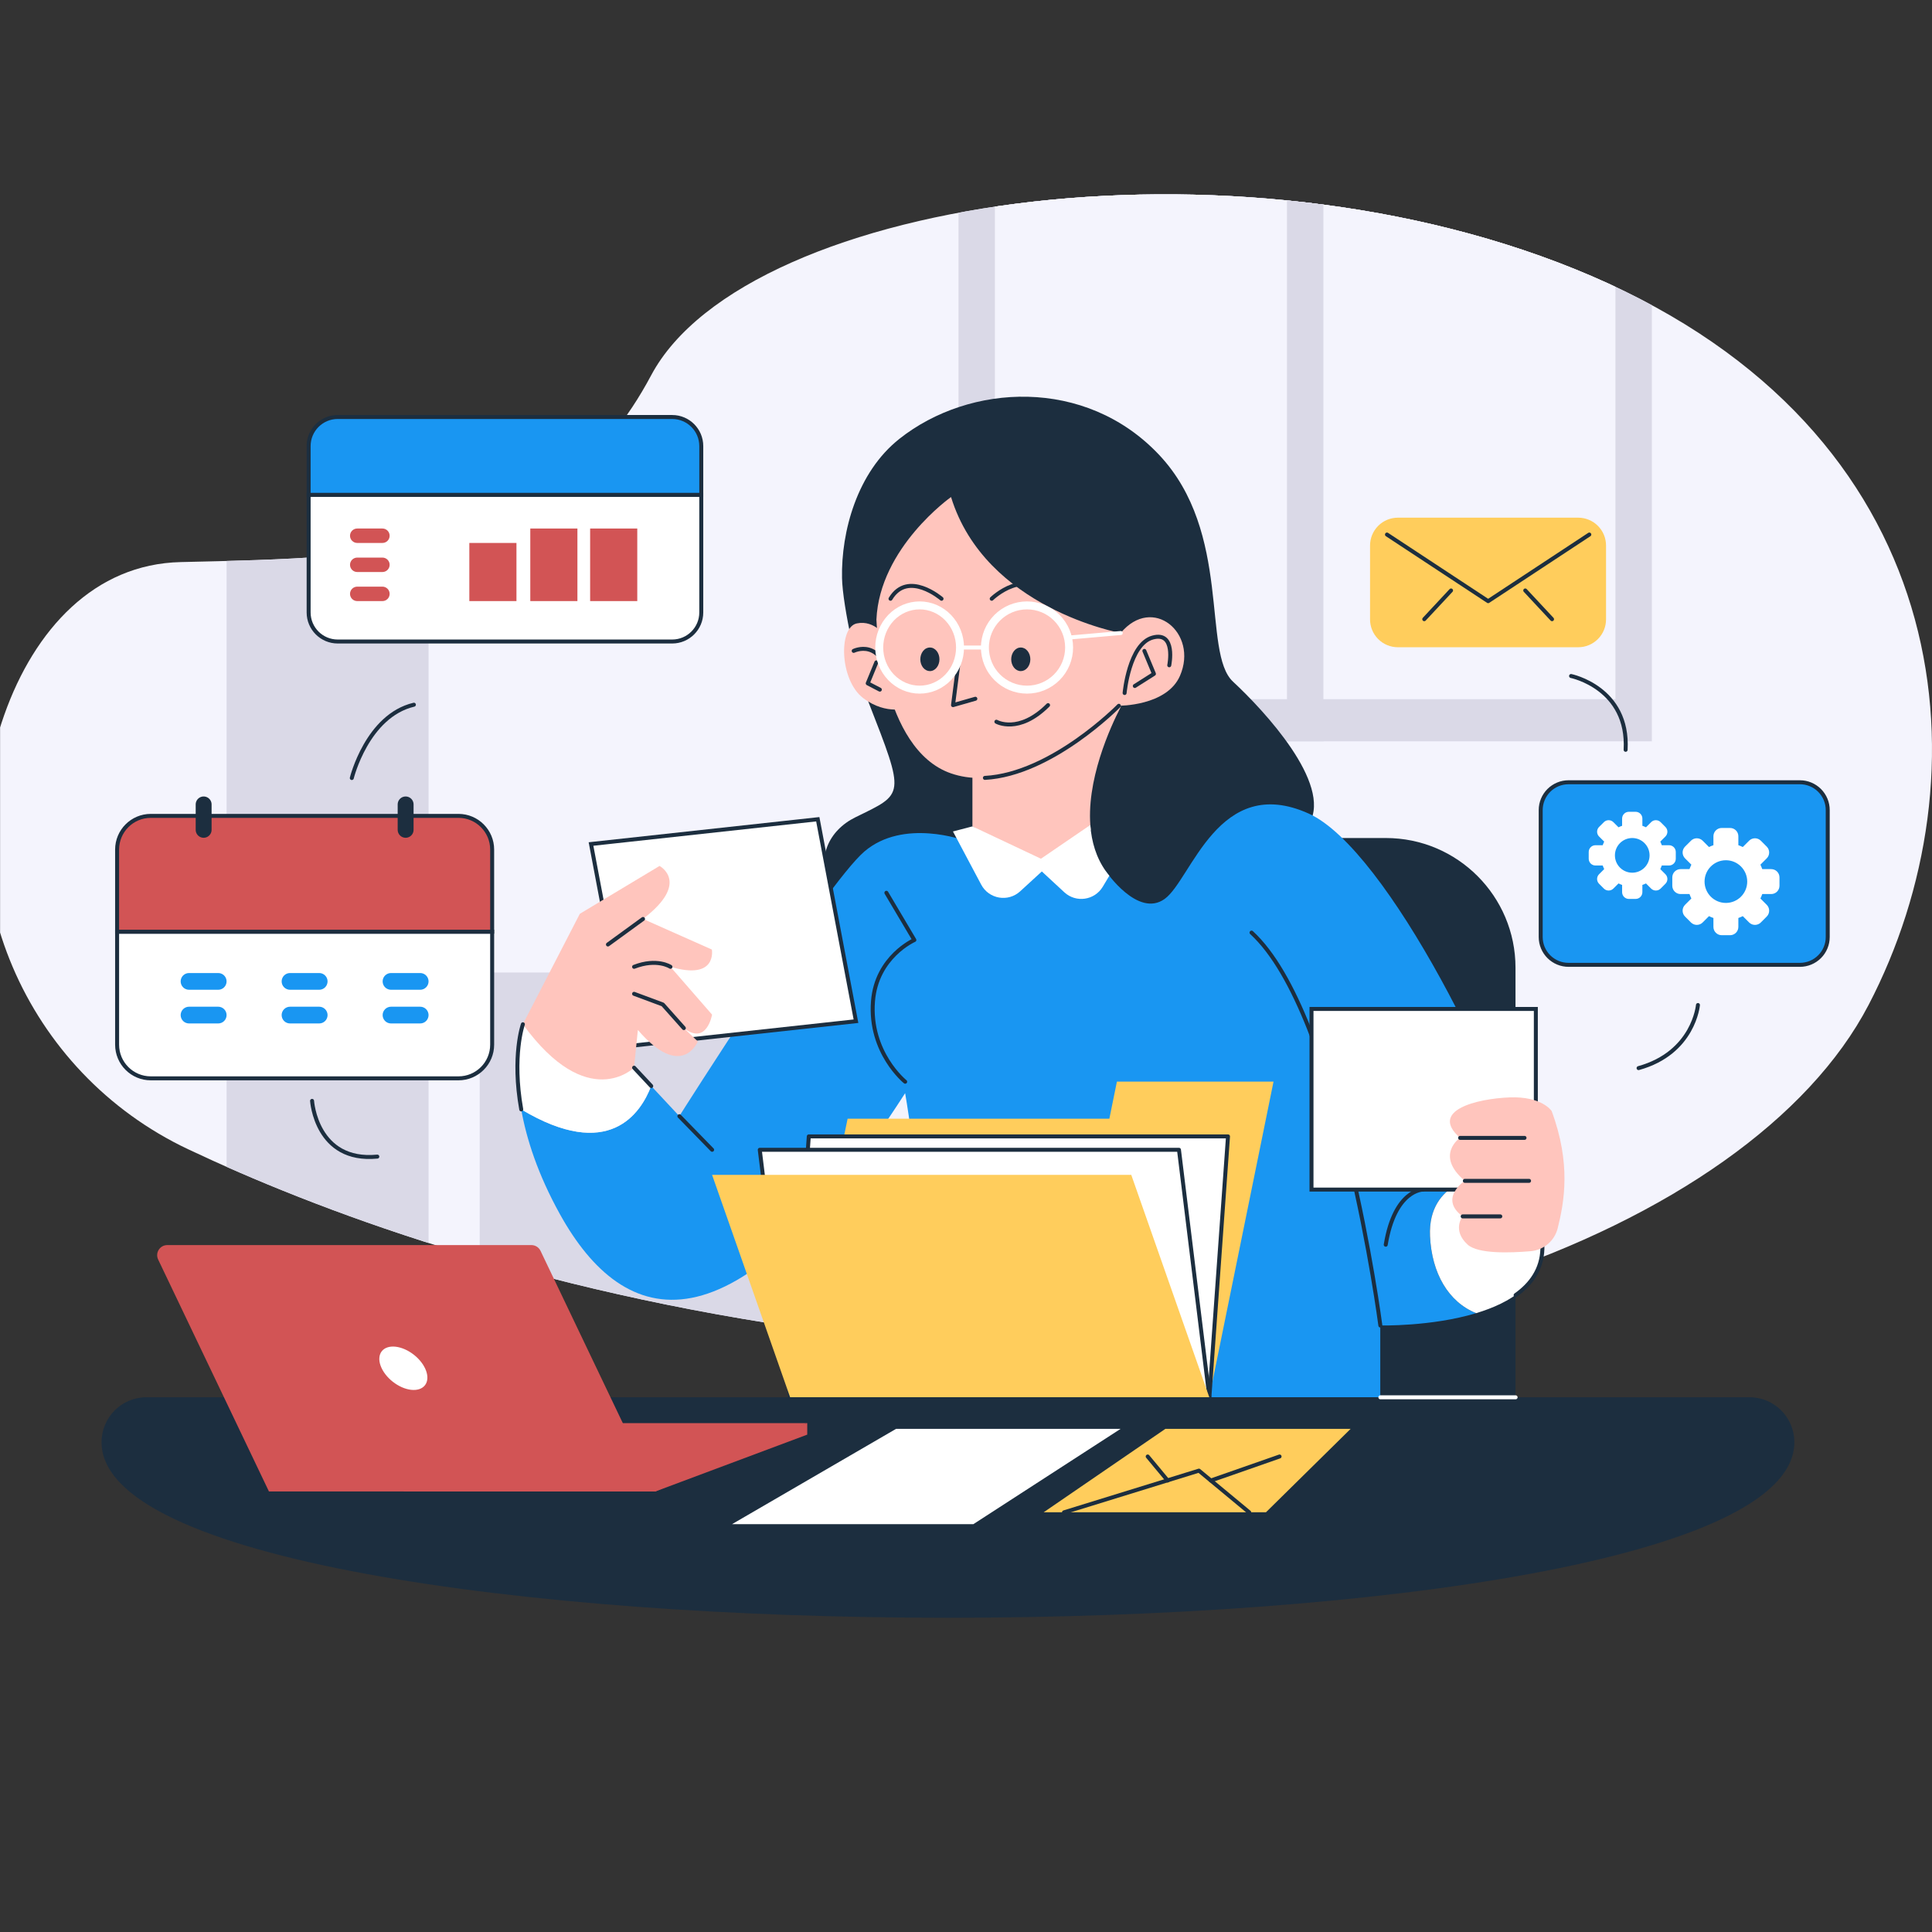 <svg xmlns="http://www.w3.org/2000/svg" xmlns:xlink="http://www.w3.org/1999/xlink" width="1000" zoomAndPan="magnify" viewBox="0 0 750 750" height="1000" preserveAspectRatio="xMidYMid meet" version="1.0"><rect x="0" y="0" width="750" height="750" fill="#333333" stroke="none"/><defs><clipPath id="id1"><path d="M 0 75 L 750 75 L 750 523 L 0 523 Z M 0 75 " clip-rule="nonzero"/></clipPath><clipPath id="id2"><path d="M 1.633 277.578 C -21.633 343.457 9.871 416.281 73.008 446.125 C 121.688 469.141 205.758 501.285 319.781 516.773 C 508.48 542.402 679.32 478.461 725.375 390.129 C 771.43 301.801 760.91 172.469 624.297 110.035 C 487.68 47.598 289.98 75.844 252.77 145.711 C 215.555 215.578 150.258 216.359 70.133 218.199 C 36.746 218.965 13.402 244.242 1.633 277.578 Z M 1.633 277.578 " clip-rule="nonzero"/></clipPath><clipPath id="id3"><path d="M 87 75 L 167 75 L 167 523 L 87 523 Z M 87 75 " clip-rule="nonzero"/></clipPath><clipPath id="id4"><path d="M 1.633 277.578 C -21.633 343.457 9.871 416.281 73.008 446.125 C 121.688 469.141 205.758 501.285 319.781 516.773 C 508.48 542.402 679.32 478.461 725.375 390.129 C 771.43 301.801 760.91 172.469 624.297 110.035 C 487.68 47.598 289.98 75.844 252.77 145.711 C 215.555 215.578 150.258 216.359 70.133 218.199 C 36.746 218.965 13.402 244.242 1.633 277.578 Z M 1.633 277.578 " clip-rule="nonzero"/></clipPath><clipPath id="id5"><path d="M 186 377 L 320 377 L 320 523 L 186 523 Z M 186 377 " clip-rule="nonzero"/></clipPath><clipPath id="id6"><path d="M 1.633 277.578 C -21.633 343.457 9.871 416.281 73.008 446.125 C 121.688 469.141 205.758 501.285 319.781 516.773 C 508.48 542.402 679.32 478.461 725.375 390.129 C 771.43 301.801 760.91 172.469 624.297 110.035 C 487.68 47.598 289.98 75.844 252.77 145.711 C 215.555 215.578 150.258 216.359 70.133 218.199 C 36.746 218.965 13.402 244.242 1.633 277.578 Z M 1.633 277.578 " clip-rule="nonzero"/></clipPath><clipPath id="id7"><path d="M 372 75 L 642 75 L 642 288 L 372 288 Z M 372 75 " clip-rule="nonzero"/></clipPath><clipPath id="id8"><path d="M 1.633 277.578 C -21.633 343.457 9.871 416.281 73.008 446.125 C 121.688 469.141 205.758 501.285 319.781 516.773 C 508.48 542.402 679.32 478.461 725.375 390.129 C 771.43 301.801 760.91 172.469 624.297 110.035 C 487.68 47.598 289.98 75.844 252.77 145.711 C 215.555 215.578 150.258 216.359 70.133 218.199 C 36.746 218.965 13.402 244.242 1.633 277.578 Z M 1.633 277.578 " clip-rule="nonzero"/></clipPath><clipPath id="id9"><path d="M 386 75 L 628 75 L 628 272 L 386 272 Z M 386 75 " clip-rule="nonzero"/></clipPath><clipPath id="id10"><path d="M 1.633 277.578 C -21.633 343.457 9.871 416.281 73.008 446.125 C 121.688 469.141 205.758 501.285 319.781 516.773 C 508.48 542.402 679.32 478.461 725.375 390.129 C 771.43 301.801 760.91 172.469 624.297 110.035 C 487.68 47.598 289.98 75.844 252.77 145.711 C 215.555 215.578 150.258 216.359 70.133 218.199 C 36.746 218.965 13.402 244.242 1.633 277.578 Z M 1.633 277.578 " clip-rule="nonzero"/></clipPath><clipPath id="id11"><path d="M 499 75 L 514 75 L 514 288 L 499 288 Z M 499 75 " clip-rule="nonzero"/></clipPath><clipPath id="id12"><path d="M 1.633 277.578 C -21.633 343.457 9.871 416.281 73.008 446.125 C 121.688 469.141 205.758 501.285 319.781 516.773 C 508.48 542.402 679.32 478.461 725.375 390.129 C 771.43 301.801 760.91 172.469 624.297 110.035 C 487.68 47.598 289.98 75.844 252.77 145.711 C 215.555 215.578 150.258 216.359 70.133 218.199 C 36.746 218.965 13.402 244.242 1.633 277.578 Z M 1.633 277.578 " clip-rule="nonzero"/></clipPath></defs><g clip-path="url(#id1)"><g clip-path="url(#id2)"><path fill="#f4f4fd" d="M 0.031 51.809 L 750 51.809 L 750 628.016 L 0.031 628.016 Z M 0.031 51.809 " fill-opacity="1" fill-rule="nonzero"/></g></g><g clip-path="url(#id3)"><g clip-path="url(#id4)"><path fill="#dad9e7" d="M 87.957 51.809 L 166.367 51.809 L 166.367 531.156 L 87.957 531.156 Z M 87.957 51.809 " fill-opacity="1" fill-rule="nonzero"/></g></g><g clip-path="url(#id5)"><g clip-path="url(#id6)"><path fill="#dad9e7" d="M 319.906 531.156 L 186.223 531.156 L 186.223 377.512 L 319.906 377.512 Z M 319.906 531.156 " fill-opacity="1" fill-rule="nonzero"/></g></g><g clip-path="url(#id7)"><g clip-path="url(#id8)"><path fill="#dad9e7" d="M 372.09 51.809 L 641.25 51.809 L 641.25 287.789 L 372.09 287.789 Z M 372.09 51.809 " fill-opacity="1" fill-rule="nonzero"/></g></g><g clip-path="url(#id9)"><g clip-path="url(#id10)"><path fill="#dad9e7" d="M 386.227 51.809 L 627.113 51.809 L 627.113 271.43 L 386.227 271.43 Z M 386.227 51.809 " fill-opacity="1" fill-rule="nonzero"/><path fill="#f4f4fd" d="M 386.227 51.809 L 627.113 51.809 L 627.113 271.43 L 386.227 271.43 Z M 386.227 51.809 " fill-opacity="1" fill-rule="nonzero"/></g></g><g clip-path="url(#id11)"><g clip-path="url(#id12)"><path fill="#dad9e7" d="M 499.602 51.809 L 513.738 51.809 L 513.738 287.789 L 499.602 287.789 Z M 499.602 51.809 " fill-opacity="1" fill-rule="nonzero"/></g></g><path stroke-linecap="butt" transform="matrix(1.543, 0, 0, 1.544, -13.732, 68.424)" fill-opacity="1" fill="#ffffff" fill-rule="nonzero" stroke-linejoin="miter" d="M 132.721 189.942 L 132.721 218.333 C 132.721 223.016 128.926 226.804 124.253 226.804 L 46.831 226.804 C 42.155 226.804 38.362 223.016 38.362 218.333 L 38.362 189.942 Z M 132.721 189.942 " stroke="#1c2e3f" stroke-width="1" stroke-opacity="1" stroke-miterlimit="10"/><path stroke-linecap="butt" transform="matrix(1.543, 0, 0, 1.544, -13.732, 68.424)" fill-opacity="1" fill="#d25455" fill-rule="nonzero" stroke-linejoin="miter" d="M 132.721 169.286 L 132.721 189.942 L 38.362 189.942 L 38.362 169.286 C 38.362 164.611 42.155 160.816 46.831 160.816 L 124.253 160.816 C 128.926 160.816 132.721 164.611 132.721 169.286 Z M 132.721 169.286 " stroke="#1c2e3f" stroke-width="1" stroke-opacity="1" stroke-miterlimit="10"/><path stroke-linecap="round" transform="matrix(1.543, 0, 0, 1.544, -13.732, 68.424)" fill="none" stroke-linejoin="round" d="M 60.133 157.936 L 60.133 164.32 " stroke="#1c2e3f" stroke-width="4" stroke-opacity="1" stroke-miterlimit="4"/><path stroke-linecap="round" transform="matrix(1.543, 0, 0, 1.544, -13.732, 68.424)" fill="none" stroke-linejoin="round" d="M 110.951 157.936 L 110.951 164.32 " stroke="#1c2e3f" stroke-width="4" stroke-opacity="1" stroke-miterlimit="4"/><path fill="#1996f2" d="M 73.379 377.73 L 84.711 377.73 C 85.145 377.73 85.559 377.812 85.953 377.977 C 86.352 378.141 86.703 378.375 87.008 378.68 C 87.312 378.984 87.547 379.336 87.711 379.734 C 87.875 380.133 87.957 380.547 87.957 380.977 C 87.957 381.406 87.875 381.82 87.711 382.219 C 87.547 382.617 87.312 382.969 87.008 383.273 C 86.703 383.578 86.352 383.812 85.953 383.977 C 85.559 384.145 85.145 384.227 84.711 384.227 L 73.379 384.227 C 72.949 384.227 72.535 384.145 72.137 383.977 C 71.738 383.812 71.387 383.578 71.082 383.273 C 70.777 382.969 70.543 382.617 70.379 382.219 C 70.215 381.82 70.133 381.406 70.133 380.977 C 70.133 380.547 70.215 380.133 70.379 379.734 C 70.543 379.336 70.777 378.984 71.082 378.68 C 71.387 378.375 71.738 378.141 72.137 377.977 C 72.535 377.812 72.949 377.73 73.379 377.73 Z M 73.379 377.73 " fill-opacity="1" fill-rule="nonzero"/><path fill="#1996f2" d="M 73.379 390.805 L 84.711 390.805 C 85.145 390.805 85.559 390.887 85.953 391.055 C 86.352 391.219 86.703 391.453 87.008 391.758 C 87.312 392.062 87.547 392.414 87.711 392.812 C 87.875 393.207 87.957 393.625 87.957 394.055 C 87.957 394.484 87.875 394.898 87.711 395.297 C 87.547 395.695 87.312 396.047 87.008 396.352 C 86.703 396.656 86.352 396.891 85.953 397.055 C 85.559 397.219 85.145 397.301 84.711 397.301 L 73.379 397.301 C 72.949 397.301 72.535 397.219 72.137 397.055 C 71.738 396.891 71.387 396.656 71.082 396.352 C 70.777 396.047 70.543 395.695 70.379 395.297 C 70.215 394.898 70.133 394.484 70.133 394.055 C 70.133 393.625 70.215 393.207 70.379 392.812 C 70.543 392.414 70.777 392.062 71.082 391.758 C 71.387 391.453 71.738 391.219 72.137 391.055 C 72.535 390.887 72.949 390.805 73.379 390.805 Z M 73.379 390.805 " fill-opacity="1" fill-rule="nonzero"/><path fill="#1996f2" d="M 112.582 377.73 L 123.914 377.73 C 124.348 377.73 124.762 377.812 125.156 377.977 C 125.555 378.141 125.906 378.375 126.211 378.68 C 126.516 378.984 126.75 379.336 126.914 379.734 C 127.078 380.133 127.164 380.547 127.164 380.977 C 127.164 381.406 127.078 381.82 126.914 382.219 C 126.75 382.617 126.516 382.969 126.211 383.273 C 125.906 383.578 125.555 383.812 125.156 383.977 C 124.762 384.145 124.348 384.227 123.914 384.227 L 112.582 384.227 C 112.152 384.227 111.738 384.145 111.34 383.977 C 110.941 383.812 110.59 383.578 110.285 383.273 C 109.98 382.969 109.746 382.617 109.582 382.219 C 109.418 381.82 109.336 381.406 109.336 380.977 C 109.336 380.547 109.418 380.133 109.582 379.734 C 109.746 379.336 109.98 378.984 110.285 378.68 C 110.59 378.375 110.941 378.141 111.34 377.977 C 111.738 377.812 112.152 377.73 112.582 377.73 Z M 112.582 377.73 " fill-opacity="1" fill-rule="nonzero"/><path fill="#1996f2" d="M 112.582 390.805 L 123.914 390.805 C 124.348 390.805 124.762 390.887 125.156 391.055 C 125.555 391.219 125.906 391.453 126.211 391.758 C 126.516 392.062 126.75 392.414 126.914 392.812 C 127.078 393.207 127.164 393.625 127.164 394.055 C 127.164 394.484 127.078 394.898 126.914 395.297 C 126.75 395.695 126.516 396.047 126.211 396.352 C 125.906 396.656 125.555 396.891 125.156 397.055 C 124.762 397.219 124.348 397.301 123.914 397.301 L 112.582 397.301 C 112.152 397.301 111.738 397.219 111.34 397.055 C 110.941 396.891 110.59 396.656 110.285 396.352 C 109.98 396.047 109.746 395.695 109.582 395.297 C 109.418 394.898 109.336 394.484 109.336 394.055 C 109.336 393.625 109.418 393.207 109.582 392.812 C 109.746 392.414 109.98 392.062 110.285 391.758 C 110.59 391.453 110.941 391.219 111.34 391.055 C 111.738 390.887 112.152 390.805 112.582 390.805 Z M 112.582 390.805 " fill-opacity="1" fill-rule="nonzero"/><path fill="#1996f2" d="M 151.785 377.73 L 163.121 377.73 C 163.551 377.73 163.965 377.812 164.363 377.977 C 164.758 378.141 165.109 378.375 165.414 378.68 C 165.719 378.984 165.953 379.336 166.117 379.734 C 166.281 380.133 166.367 380.547 166.367 380.977 C 166.367 381.406 166.281 381.82 166.117 382.219 C 165.953 382.617 165.719 382.969 165.414 383.273 C 165.109 383.578 164.758 383.812 164.363 383.977 C 163.965 384.145 163.551 384.227 163.121 384.227 L 151.785 384.227 C 151.355 384.227 150.941 384.145 150.543 383.977 C 150.145 383.812 149.793 383.578 149.488 383.273 C 149.184 382.969 148.949 382.617 148.785 382.219 C 148.621 381.82 148.539 381.406 148.539 380.977 C 148.539 380.547 148.621 380.133 148.785 379.734 C 148.949 379.336 149.184 378.984 149.488 378.68 C 149.793 378.375 150.145 378.141 150.543 377.977 C 150.941 377.812 151.355 377.73 151.785 377.73 Z M 151.785 377.73 " fill-opacity="1" fill-rule="nonzero"/><path fill="#1996f2" d="M 151.785 390.805 L 163.121 390.805 C 163.551 390.805 163.965 390.887 164.363 391.055 C 164.758 391.219 165.109 391.453 165.414 391.758 C 165.719 392.062 165.953 392.414 166.117 392.812 C 166.281 393.207 166.367 393.625 166.367 394.055 C 166.367 394.484 166.281 394.898 166.117 395.297 C 165.953 395.695 165.719 396.047 165.414 396.352 C 165.109 396.656 164.758 396.891 164.363 397.055 C 163.965 397.219 163.551 397.301 163.121 397.301 L 151.785 397.301 C 151.355 397.301 150.941 397.219 150.543 397.055 C 150.145 396.891 149.793 396.656 149.488 396.352 C 149.184 396.047 148.949 395.695 148.785 395.297 C 148.621 394.898 148.539 394.484 148.539 394.055 C 148.539 393.625 148.621 393.207 148.785 392.812 C 148.949 392.414 149.184 392.062 149.488 391.758 C 149.793 391.453 150.145 391.219 150.543 391.055 C 150.941 390.887 151.355 390.805 151.785 390.805 Z M 151.785 390.805 " fill-opacity="1" fill-rule="nonzero"/><path stroke-linecap="round" transform="matrix(1.543, 0, 0, 1.544, -13.732, 68.424)" fill="none" stroke-linejoin="round" d="M 87.413 232.469 C 87.413 232.469 88.423 247.981 103.829 246.483 " stroke="#1c2e3f" stroke-width="1" stroke-opacity="1" stroke-miterlimit="4"/><path stroke-linecap="round" transform="matrix(1.543, 0, 0, 1.544, -13.732, 68.424)" fill="none" stroke-linejoin="round" d="M 97.408 151.302 C 97.408 151.302 101.259 135.646 113.029 132.865 " stroke="#1c2e3f" stroke-width="1" stroke-opacity="1" stroke-miterlimit="4"/><path stroke-linecap="butt" transform="matrix(1.543, 0, 0, 1.544, -13.732, 68.424)" fill-opacity="1" fill="#ffffff" fill-rule="nonzero" stroke-linejoin="miter" d="M 185.332 80.102 L 185.332 109.667 C 185.332 113.7 182.055 116.974 178.022 116.974 L 93.856 116.974 C 89.823 116.974 86.547 113.7 86.547 109.667 L 86.547 80.102 Z M 185.332 80.102 " stroke="#1c2e3f" stroke-width="1" stroke-opacity="1" stroke-miterlimit="10"/><path fill="#d25455" d="M 138.68 205.168 L 148.457 205.168 C 148.828 205.168 149.188 205.238 149.531 205.379 C 149.871 205.523 150.176 205.727 150.438 205.988 C 150.699 206.25 150.902 206.555 151.047 206.898 C 151.188 207.242 151.258 207.598 151.258 207.969 C 151.258 208.344 151.188 208.699 151.047 209.043 C 150.902 209.387 150.699 209.688 150.438 209.953 C 150.176 210.215 149.871 210.418 149.531 210.559 C 149.188 210.703 148.828 210.773 148.457 210.773 L 138.68 210.773 C 138.309 210.773 137.949 210.703 137.605 210.559 C 137.262 210.418 136.961 210.215 136.695 209.953 C 136.434 209.688 136.23 209.387 136.09 209.043 C 135.949 208.699 135.875 208.344 135.875 207.969 C 135.875 207.598 135.949 207.242 136.09 206.898 C 136.23 206.555 136.434 206.25 136.695 205.988 C 136.961 205.727 137.262 205.523 137.605 205.379 C 137.949 205.238 138.309 205.168 138.68 205.168 Z M 138.68 205.168 " fill-opacity="1" fill-rule="nonzero"/><path fill="#d25455" d="M 138.68 216.453 L 148.457 216.453 C 148.828 216.453 149.188 216.523 149.531 216.664 C 149.871 216.809 150.176 217.012 150.438 217.273 C 150.699 217.535 150.902 217.84 151.047 218.184 C 151.188 218.523 151.258 218.883 151.258 219.254 C 151.258 219.625 151.188 219.984 151.047 220.328 C 150.902 220.672 150.699 220.973 150.438 221.238 C 150.176 221.5 149.871 221.703 149.531 221.844 C 149.188 221.988 148.828 222.059 148.457 222.059 L 138.68 222.059 C 138.309 222.059 137.949 221.988 137.605 221.844 C 137.262 221.703 136.961 221.5 136.695 221.238 C 136.434 220.973 136.23 220.672 136.09 220.328 C 135.949 219.984 135.875 219.625 135.875 219.254 C 135.875 218.883 135.949 218.523 136.09 218.184 C 136.23 217.84 136.434 217.535 136.695 217.273 C 136.961 217.012 137.262 216.809 137.605 216.664 C 137.949 216.523 138.309 216.453 138.68 216.453 Z M 138.68 216.453 " fill-opacity="1" fill-rule="nonzero"/><path fill="#d25455" d="M 138.68 227.734 L 148.457 227.734 C 148.828 227.734 149.188 227.805 149.531 227.949 C 149.871 228.09 150.176 228.293 150.438 228.555 C 150.699 228.816 150.902 229.121 151.047 229.465 C 151.188 229.809 151.258 230.164 151.258 230.539 C 151.258 230.91 151.188 231.266 151.047 231.609 C 150.902 231.953 150.699 232.258 150.438 232.52 C 150.176 232.781 149.871 232.984 149.531 233.129 C 149.188 233.27 148.828 233.34 148.457 233.34 L 138.68 233.34 C 138.309 233.34 137.949 233.27 137.605 233.129 C 137.262 232.984 136.961 232.781 136.695 232.52 C 136.434 232.258 136.23 231.953 136.09 231.609 C 135.949 231.266 135.875 230.91 135.875 230.539 C 135.875 230.164 135.949 229.809 136.09 229.465 C 136.23 229.121 136.434 228.816 136.695 228.555 C 136.961 228.293 137.262 228.09 137.605 227.949 C 137.949 227.805 138.309 227.734 138.68 227.734 Z M 138.68 227.734 " fill-opacity="1" fill-rule="nonzero"/><path stroke-linecap="butt" transform="matrix(1.543, 0, 0, 1.544, -13.732, 68.424)" fill-opacity="1" fill="#1996f2" fill-rule="nonzero" stroke-linejoin="miter" d="M 185.332 67.839 L 185.332 80.102 L 86.547 80.102 L 86.547 67.839 C 86.547 63.806 89.823 60.529 93.856 60.529 L 178.022 60.529 C 182.055 60.529 185.332 63.806 185.332 67.839 Z M 185.332 67.839 " stroke="#1c2e3f" stroke-width="1" stroke-opacity="1" stroke-miterlimit="10"/><path fill="#d25455" d="M 182.195 210.773 L 200.488 210.773 L 200.488 233.34 L 182.195 233.34 Z M 182.195 210.773 " fill-opacity="1" fill-rule="nonzero"/><path fill="#d25455" d="M 205.859 205.168 L 224.152 205.168 L 224.152 233.34 L 205.859 233.34 Z M 205.859 205.168 " fill-opacity="1" fill-rule="nonzero"/><path fill="#d25455" d="M 229.09 205.168 L 247.387 205.168 L 247.387 233.34 L 229.09 233.34 Z M 229.09 205.168 " fill-opacity="1" fill-rule="nonzero"/><path fill="#ffcd5c" d="M 542.652 200.961 L 612.66 200.961 C 613.371 200.961 614.074 201.031 614.77 201.168 C 615.465 201.309 616.141 201.512 616.793 201.785 C 617.449 202.055 618.07 202.391 618.66 202.781 C 619.25 203.176 619.797 203.625 620.297 204.129 C 620.801 204.629 621.246 205.176 621.641 205.766 C 622.035 206.355 622.367 206.977 622.641 207.633 C 622.91 208.289 623.117 208.965 623.254 209.66 C 623.391 210.355 623.461 211.059 623.461 211.77 L 623.461 240.449 C 623.461 241.16 623.391 241.863 623.254 242.559 C 623.117 243.254 622.91 243.93 622.641 244.586 C 622.367 245.242 622.035 245.863 621.641 246.453 C 621.246 247.043 620.801 247.59 620.297 248.094 C 619.797 248.594 619.25 249.043 618.66 249.438 C 618.07 249.832 617.449 250.164 616.793 250.434 C 616.141 250.707 615.465 250.91 614.77 251.051 C 614.074 251.188 613.371 251.258 612.66 251.258 L 542.652 251.258 C 541.941 251.258 541.238 251.188 540.543 251.051 C 539.848 250.91 539.172 250.707 538.516 250.434 C 537.863 250.164 537.238 249.832 536.648 249.438 C 536.062 249.043 535.516 248.594 535.016 248.094 C 534.512 247.59 534.066 247.043 533.672 246.453 C 533.277 245.863 532.945 245.242 532.672 244.586 C 532.402 243.93 532.195 243.254 532.059 242.559 C 531.918 241.863 531.852 241.16 531.852 240.449 L 531.852 211.77 C 531.852 211.059 531.918 210.355 532.059 209.66 C 532.195 208.965 532.402 208.289 532.672 207.633 C 532.945 206.977 533.277 206.355 533.672 205.766 C 534.066 205.176 534.512 204.629 535.016 204.129 C 535.516 203.625 536.062 203.176 536.648 202.781 C 537.238 202.391 537.863 202.055 538.516 201.785 C 539.172 201.512 539.848 201.309 540.543 201.168 C 541.238 201.031 541.941 200.961 542.652 200.961 Z M 542.652 200.961 " fill-opacity="1" fill-rule="nonzero"/><path stroke-linecap="round" transform="matrix(1.543, 0, 0, 1.544, -13.732, 68.424)" fill="none" stroke-linejoin="round" d="M 357.844 90.081 L 383.298 106.833 L 408.75 90.081 " stroke="#1c2e3f" stroke-width="1" stroke-opacity="1" stroke-miterlimit="4"/><path stroke-linecap="round" transform="matrix(1.543, 0, 0, 1.544, -13.732, 68.424)" fill="none" stroke-linejoin="round" d="M 392.633 104.141 L 399.372 111.362 " stroke="#1c2e3f" stroke-width="1" stroke-opacity="1" stroke-miterlimit="4"/><path stroke-linecap="round" transform="matrix(1.543, 0, 0, 1.544, -13.732, 68.424)" fill="none" stroke-linejoin="round" d="M 373.964 104.141 L 367.224 111.362 " stroke="#1c2e3f" stroke-width="1" stroke-opacity="1" stroke-miterlimit="4"/><path stroke-linecap="butt" transform="matrix(1.543, 0, 0, 1.544, -13.732, 68.424)" fill-opacity="1" fill="#1996f2" fill-rule="nonzero" stroke-linejoin="miter" d="M 403.52 152.362 L 461.735 152.362 C 462.193 152.362 462.649 152.408 463.1 152.496 C 463.55 152.588 463.988 152.719 464.414 152.896 C 464.836 153.071 465.242 153.288 465.624 153.544 C 466.006 153.797 466.358 154.088 466.685 154.414 C 467.009 154.738 467.3 155.092 467.553 155.474 C 467.809 155.856 468.024 156.259 468.201 156.684 C 468.376 157.109 468.51 157.547 468.599 157.997 C 468.69 158.447 468.733 158.903 468.733 159.363 L 468.733 191.268 C 468.733 191.729 468.69 192.184 468.599 192.634 C 468.51 193.085 468.376 193.522 468.201 193.947 C 468.024 194.373 467.809 194.775 467.553 195.157 C 467.3 195.539 467.009 195.893 466.685 196.217 C 466.358 196.543 466.006 196.832 465.624 197.087 C 465.242 197.343 464.836 197.56 464.414 197.735 C 463.988 197.912 463.55 198.044 463.1 198.132 C 462.649 198.223 462.193 198.269 461.735 198.269 L 403.52 198.269 C 403.059 198.269 402.603 198.223 402.152 198.132 C 401.702 198.044 401.264 197.912 400.841 197.735 C 400.416 197.56 400.013 197.343 399.631 197.087 C 399.248 196.832 398.894 196.543 398.57 196.217 C 398.243 195.893 397.955 195.539 397.699 195.157 C 397.443 194.775 397.228 194.373 397.051 193.947 C 396.876 193.522 396.742 193.085 396.653 192.634 C 396.565 192.184 396.519 191.729 396.519 191.268 L 396.519 159.363 C 396.519 158.903 396.565 158.447 396.653 157.997 C 396.742 157.547 396.876 157.109 397.051 156.684 C 397.228 156.259 397.443 155.856 397.699 155.474 C 397.955 155.092 398.243 154.738 398.57 154.414 C 398.894 154.088 399.248 153.797 399.631 153.544 C 400.013 153.288 400.416 153.071 400.841 152.896 C 401.264 152.719 401.702 152.588 402.152 152.496 C 402.603 152.408 403.059 152.362 403.52 152.362 Z M 403.52 152.362 " stroke="#1c2e3f" stroke-width="1" stroke-opacity="1" stroke-miterlimit="10"/><path fill="#ffffff" d="M 647.922 328.117 L 645.105 328.117 C 644.941 327.637 644.742 327.172 644.523 326.719 L 646.516 324.727 C 647.535 323.703 647.535 322.047 646.516 321.027 L 644.652 319.164 C 643.633 318.141 641.977 318.141 640.957 319.164 L 638.965 321.156 C 638.512 320.934 638.047 320.738 637.566 320.574 L 637.566 317.758 C 637.566 316.312 636.395 315.141 634.953 315.141 L 632.32 315.141 C 630.875 315.141 629.703 316.312 629.703 317.758 L 629.703 320.574 C 629.223 320.738 628.758 320.934 628.309 321.156 L 626.312 319.164 C 625.293 318.141 623.637 318.141 622.617 319.164 L 620.754 321.027 C 619.734 322.047 619.734 323.703 620.754 324.727 L 622.75 326.719 C 622.527 327.172 622.332 327.637 622.168 328.117 L 619.352 328.117 C 617.906 328.117 616.738 329.289 616.738 330.734 L 616.738 333.367 C 616.738 334.812 617.906 335.984 619.352 335.984 L 622.168 335.984 C 622.332 336.465 622.527 336.93 622.75 337.383 L 620.754 339.379 C 619.734 340.398 619.734 342.055 620.754 343.074 L 622.617 344.941 C 623.637 345.961 625.293 345.961 626.312 344.941 L 628.309 342.945 C 628.758 343.168 629.223 343.363 629.703 343.527 L 629.703 346.344 C 629.703 347.789 630.875 348.961 632.316 348.961 L 634.953 348.961 C 636.395 348.961 637.566 347.789 637.566 346.344 L 637.566 343.527 C 638.047 343.363 638.512 343.168 638.965 342.945 L 640.957 344.941 C 641.977 345.961 643.633 345.961 644.652 344.941 L 646.516 343.074 C 647.535 342.055 647.535 340.398 646.516 339.379 L 644.523 337.383 C 644.742 336.93 644.938 336.465 645.105 335.984 L 647.922 335.984 C 649.363 335.984 650.535 334.812 650.535 333.367 L 650.535 330.734 C 650.535 329.289 649.363 328.117 647.922 328.117 Z M 633.637 338.781 C 629.922 338.781 626.91 335.77 626.91 332.051 C 626.91 328.332 629.922 325.32 633.637 325.32 C 637.352 325.32 640.363 328.332 640.363 332.051 C 640.363 335.77 637.352 338.781 633.637 338.781 Z M 633.637 338.781 " fill-opacity="1" fill-rule="nonzero"/><path fill="#ffffff" d="M 687.574 337.387 L 684.105 337.387 C 683.902 336.797 683.664 336.223 683.391 335.664 L 685.844 333.211 C 687.102 331.953 687.102 329.914 685.844 328.656 L 683.551 326.363 C 682.297 325.105 680.258 325.105 679 326.363 L 676.547 328.816 C 675.992 328.547 675.418 328.305 674.828 328.102 L 674.828 324.633 C 674.828 322.855 673.387 321.414 671.609 321.414 L 668.367 321.414 C 666.59 321.414 665.148 322.855 665.148 324.633 L 665.148 328.102 C 664.559 328.305 663.984 328.547 663.43 328.816 L 660.973 326.363 C 659.719 325.105 657.68 325.105 656.422 326.363 L 654.129 328.656 C 652.875 329.914 652.875 331.953 654.129 333.211 L 656.586 335.664 C 656.312 336.223 656.07 336.797 655.867 337.387 L 652.402 337.387 C 650.625 337.387 649.184 338.828 649.184 340.605 L 649.184 343.852 C 649.184 345.629 650.625 347.07 652.402 347.07 L 655.867 347.07 C 656.07 347.664 656.312 348.238 656.586 348.793 L 654.129 351.25 C 652.875 352.508 652.875 354.547 654.129 355.801 L 656.422 358.098 C 657.68 359.355 659.719 359.355 660.973 358.098 L 663.43 355.641 C 663.984 355.914 664.559 356.156 665.148 356.359 L 665.148 359.828 C 665.148 361.605 666.59 363.047 668.367 363.047 L 671.609 363.047 C 673.387 363.047 674.828 361.605 674.828 359.828 L 674.828 356.359 C 675.418 356.156 675.992 355.914 676.547 355.641 L 679 358.098 C 680.258 359.355 682.297 359.355 683.551 358.098 L 685.844 355.801 C 687.102 354.547 687.102 352.508 685.844 351.25 L 683.391 348.793 C 683.664 348.238 683.902 347.664 684.105 347.07 L 687.574 347.07 C 689.352 347.07 690.793 345.629 690.793 343.852 L 690.793 340.605 C 690.793 338.828 689.352 337.387 687.574 337.387 Z M 669.988 350.516 C 665.414 350.516 661.707 346.805 661.707 342.23 C 661.707 337.652 665.414 333.945 669.988 333.945 C 674.562 333.945 678.27 337.652 678.27 342.23 C 678.27 346.805 674.562 350.516 669.988 350.516 Z M 669.988 350.516 " fill-opacity="1" fill-rule="nonzero"/><path stroke-linecap="round" transform="matrix(1.543, 0, 0, 1.544, -13.732, 68.424)" fill="none" stroke-linejoin="round" d="M 404.16 125.649 C 404.16 125.649 418.741 128.61 417.887 144.205 " stroke="#1c2e3f" stroke-width="1" stroke-opacity="1" stroke-miterlimit="4"/><path stroke-linecap="round" transform="matrix(1.543, 0, 0, 1.544, -13.732, 68.424)" fill="none" stroke-linejoin="round" d="M 436.081 208.372 C 436.081 208.372 435.053 220.38 421.143 224.231 " stroke="#1c2e3f" stroke-width="1" stroke-opacity="1" stroke-miterlimit="4"/><path fill="#1c2e3f" d="M 473.133 325.32 L 537.992 325.32 C 565.766 325.32 588.316 347.883 588.316 375.676 L 588.316 542.402 L 425.023 542.402 L 425.023 373.457 C 425.023 346.891 446.582 325.32 473.133 325.32 Z M 473.133 325.32 " fill-opacity="1" fill-rule="nonzero"/><path fill="#1c2e3f" d="M 337.094 272.418 C 333.148 262.293 327.09 235.25 326.875 224.383 C 326.516 206.375 332.691 183.375 349.16 170.344 C 376.395 148.789 421.398 146.309 449.93 176.535 C 478.461 206.762 466.52 253.344 478.652 264.613 C 490.785 275.887 517.031 304.133 508.363 319.492 C 508.363 319.492 440.523 391.922 376.27 376.395 C 312.02 360.871 311.191 327.504 332.074 317.266 C 351.129 307.918 351.5 309.367 337.094 272.418 Z M 337.094 272.418 " fill-opacity="1" fill-rule="nonzero"/><path fill="#1996f2" d="M 555.133 479.859 C 555.789 494.27 562.281 505.438 573.051 509.766 C 555.656 515.02 535.82 514.539 535.82 514.539 L 535.82 542.402 L 345.672 542.402 C 368.277 518.578 351.371 424.363 351.371 424.363 C 284.266 528.906 242.176 516.027 217.414 471.438 C 208.695 455.734 204.332 441.938 202.332 430.652 C 236.375 451.051 248.734 432.223 252.785 421.578 L 263.711 433.281 C 263.711 433.281 320.348 343.617 335.52 330.582 C 350.691 317.543 374.266 326.242 374.266 326.242 L 429.359 338.297 C 429.359 338.297 441.734 356.473 452.133 348.953 C 462.535 341.449 472.938 299.984 508.078 315.844 C 538.484 329.562 584.863 422.652 596.168 467.727 L 575.938 456.57 C 575.938 456.57 554.141 458.047 555.133 479.859 Z M 555.133 479.859 " fill-opacity="1" fill-rule="nonzero"/><path stroke-linecap="round" transform="matrix(1.543, 0, 0, 1.544, -13.732, 68.424)" fill="none" stroke-linejoin="round" d="M 179.82 236.322 L 188.061 244.77 " stroke="#1c2e3f" stroke-width="1" stroke-opacity="1" stroke-miterlimit="4"/><path stroke-linecap="round" transform="matrix(1.543, 0, 0, 1.544, -13.732, 68.424)" fill="none" stroke-linejoin="round" d="M 356.183 288.954 C 356.183 288.954 345.917 210.446 323.769 190.165 " stroke="#1c2e3f" stroke-width="1" stroke-opacity="1" stroke-miterlimit="4"/><path stroke-linecap="round" transform="matrix(1.543, 0, 0, 1.544, -13.732, 68.424)" fill="none" stroke-linejoin="round" d="M 231.901 180.153 L 238.942 192.027 C 238.942 192.027 229.41 196.199 228.531 207.433 C 227.521 220.337 236.63 227.654 236.63 227.654 " stroke="#1c2e3f" stroke-width="1" stroke-opacity="1" stroke-miterlimit="4"/><path stroke-linecap="round" transform="matrix(1.543, 0, 0, 1.544, -13.732, 68.424)" fill="none" stroke-linejoin="round" d="M 366.91 254.774 C 366.91 254.774 359.821 254.721 357.532 268.634 " stroke="#1c2e3f" stroke-width="1" stroke-opacity="1" stroke-miterlimit="4"/><path fill="#ffc5bd" d="M 435.055 274.473 C 431.199 281.91 421.281 303.277 423.438 322.109 L 404.438 338.297 L 377.492 320.801 L 377.492 295.027 L 435.055 269.02 Z M 435.055 274.473 " fill-opacity="1" fill-rule="nonzero"/><path fill="#ffffff" d="M 430.652 339.957 L 428.09 344.234 C 424.914 349.527 417.688 350.562 413.168 346.379 L 404.438 338.297 L 396.023 346.012 C 391.344 350.301 383.871 349.02 380.891 343.395 L 369.938 322.773 L 377.492 320.801 L 404.098 333.355 L 423.254 320.266 C 423.727 326.723 425.516 332.949 429.359 338.297 C 429.789 338.898 430.219 339.461 430.652 339.957 Z M 430.652 339.957 " fill-opacity="1" fill-rule="nonzero"/><path fill="#ffc5bd" d="M 344.004 247.484 C 344.004 247.484 339.797 240.52 332.617 242.008 C 325.434 243.492 325.93 264.059 335.09 270.996 C 344.254 277.934 352.672 274.711 352.672 274.711 Z M 344.004 247.484 " fill-opacity="1" fill-rule="nonzero"/><path stroke-linecap="round" transform="matrix(1.543, 0, 0, 1.544, -13.732, 68.424)" fill="none" stroke-linejoin="round" d="M 223.678 119.332 C 223.678 119.332 230.906 115.757 232.747 127.494 " stroke="#1c2e3f" stroke-width="1" stroke-opacity="1" stroke-miterlimit="4"/><path stroke-linecap="round" transform="matrix(1.543, 0, 0, 1.544, -13.732, 68.424)" fill="none" stroke-linejoin="round" d="M 229.377 122.221 L 227.207 127.494 L 230.255 129.075 " stroke="#1c2e3f" stroke-width="1" stroke-opacity="1" stroke-miterlimit="4"/><path fill="#ffc5bd" d="M 369.191 192.949 C 369.191 192.949 341.461 212.523 340.223 240.52 C 340.223 240.52 341.949 290.836 369.191 300.23 C 398.656 310.387 434.309 273.969 434.309 273.969 C 434.309 273.969 452.969 274.141 458.078 262.324 C 465.258 245.723 447.434 230.859 435.051 245.723 C 435.051 245.723 382.562 236.309 369.191 192.949 Z M 369.191 192.949 " fill-opacity="1" fill-rule="nonzero"/><path stroke-linecap="round" transform="matrix(1.543, 0, 0, 1.544, -13.732, 68.424)" fill="none" stroke-linejoin="round" d="M 256.689 151.264 C 273.516 150.359 290.39 133.133 290.39 133.133 " stroke="#1c2e3f" stroke-width="1" stroke-opacity="1" stroke-miterlimit="4"/><path stroke-linecap="round" transform="matrix(1.543, 0, 0, 1.544, -13.732, 68.424)" fill="none" stroke-linejoin="round" d="M 259.578 137.144 C 259.578 137.144 265.196 140.354 272.579 132.972 " stroke="#1c2e3f" stroke-width="1" stroke-opacity="1" stroke-miterlimit="4"/><path stroke-linecap="round" transform="matrix(1.543, 0, 0, 1.544, -13.732, 68.424)" fill="none" stroke-linejoin="round" d="M 291.836 129.923 C 291.836 129.923 292.957 117.611 298.897 115.979 C 304.834 114.347 303.069 122.952 303.069 122.952 " stroke="#1c2e3f" stroke-width="1" stroke-opacity="1" stroke-miterlimit="4"/><path stroke-linecap="round" transform="matrix(1.543, 0, 0, 1.544, -13.732, 68.424)" fill="none" stroke-linejoin="round" d="M 296.81 119.332 L 299.216 125.108 L 294.403 128.159 " stroke="#1c2e3f" stroke-width="1" stroke-opacity="1" stroke-miterlimit="4"/><path stroke-linecap="round" transform="matrix(1.543, 0, 0, 1.544, -13.732, 68.424)" fill="none" stroke-linejoin="round" d="M 250.431 119.332 L 248.666 132.972 L 254.284 131.367 " stroke="#1c2e3f" stroke-width="1" stroke-opacity="1" stroke-miterlimit="4"/><path stroke-linecap="round" transform="matrix(1.543, 0, 0, 1.544, -13.732, 68.424)" fill="none" stroke-linejoin="round" d="M 277.873 118.484 C 277.873 118.831 277.855 119.177 277.822 119.524 C 277.789 119.868 277.736 120.212 277.67 120.551 C 277.602 120.89 277.518 121.227 277.417 121.558 C 277.316 121.892 277.199 122.218 277.068 122.537 C 276.934 122.859 276.787 123.172 276.622 123.478 C 276.46 123.785 276.28 124.081 276.088 124.369 C 275.895 124.658 275.688 124.936 275.47 125.204 C 275.25 125.472 275.017 125.728 274.771 125.973 C 274.526 126.219 274.27 126.451 274.002 126.672 C 273.733 126.892 273.455 127.099 273.166 127.291 C 272.878 127.484 272.581 127.661 272.275 127.825 C 271.969 127.99 271.655 128.136 271.336 128.271 C 271.014 128.402 270.688 128.518 270.356 128.62 C 270.024 128.721 269.688 128.804 269.348 128.873 C 269.009 128.941 268.665 128.992 268.32 129.025 C 267.976 129.06 267.629 129.075 267.282 129.075 C 266.936 129.075 266.589 129.06 266.244 129.025 C 265.898 128.992 265.556 128.941 265.216 128.873 C 264.875 128.804 264.54 128.721 264.209 128.62 C 263.875 128.518 263.551 128.402 263.229 128.271 C 262.908 128.136 262.596 127.99 262.29 127.825 C 261.983 127.661 261.687 127.484 261.399 127.291 C 261.11 127.099 260.831 126.892 260.563 126.672 C 260.295 126.451 260.039 126.219 259.793 125.973 C 259.548 125.728 259.315 125.472 259.095 125.204 C 258.874 124.936 258.669 124.658 258.477 124.369 C 258.282 124.081 258.105 123.785 257.943 123.478 C 257.778 123.172 257.629 122.859 257.497 122.537 C 257.365 122.218 257.249 121.892 257.148 121.558 C 257.046 121.227 256.963 120.89 256.895 120.551 C 256.826 120.212 256.776 119.868 256.743 119.524 C 256.707 119.177 256.692 118.831 256.692 118.484 C 256.692 118.137 256.707 117.793 256.743 117.447 C 256.776 117.103 256.826 116.758 256.895 116.419 C 256.963 116.078 257.046 115.741 257.148 115.41 C 257.249 115.078 257.365 114.752 257.497 114.431 C 257.629 114.112 257.778 113.798 257.943 113.492 C 258.105 113.186 258.282 112.89 258.477 112.601 C 258.669 112.313 258.874 112.035 259.095 111.767 C 259.315 111.498 259.548 111.24 259.793 110.995 C 260.039 110.752 260.295 110.519 260.563 110.299 C 260.831 110.079 261.11 109.871 261.399 109.679 C 261.687 109.487 261.983 109.307 262.29 109.145 C 262.596 108.981 262.908 108.834 263.229 108.7 C 263.551 108.568 263.875 108.45 264.209 108.351 C 264.54 108.25 264.875 108.166 265.216 108.098 C 265.556 108.03 265.898 107.979 266.244 107.946 C 266.589 107.911 266.936 107.893 267.282 107.893 C 267.629 107.893 267.976 107.911 268.32 107.946 C 268.665 107.979 269.009 108.03 269.348 108.098 C 269.688 108.166 270.024 108.25 270.356 108.351 C 270.688 108.45 271.014 108.568 271.336 108.7 C 271.655 108.834 271.969 108.981 272.275 109.145 C 272.581 109.307 272.878 109.487 273.166 109.679 C 273.455 109.871 273.733 110.079 274.002 110.299 C 274.27 110.519 274.526 110.752 274.771 110.995 C 275.017 111.24 275.25 111.498 275.47 111.767 C 275.688 112.035 275.895 112.313 276.088 112.601 C 276.28 112.89 276.46 113.186 276.622 113.492 C 276.787 113.798 276.934 114.112 277.068 114.431 C 277.199 114.752 277.316 115.078 277.417 115.41 C 277.518 115.741 277.602 116.078 277.67 116.419 C 277.736 116.758 277.789 117.103 277.822 117.447 C 277.855 117.793 277.873 118.137 277.873 118.484 Z M 277.873 118.484 " stroke="#ffffff" stroke-width="2" stroke-opacity="1" stroke-miterlimit="4"/><path stroke-linecap="round" transform="matrix(1.543, 0, 0, 1.544, -13.732, 68.424)" fill="none" stroke-linejoin="round" d="M 250.431 118.484 C 250.431 118.831 250.416 119.177 250.383 119.524 C 250.35 119.868 250.302 120.212 250.236 120.551 C 250.173 120.89 250.092 121.227 249.995 121.558 C 249.897 121.892 249.785 122.218 249.659 122.537 C 249.53 122.859 249.388 123.172 249.231 123.478 C 249.074 123.785 248.904 124.081 248.719 124.369 C 248.535 124.658 248.335 124.936 248.124 125.204 C 247.914 125.472 247.689 125.728 247.454 125.973 C 247.218 126.219 246.973 126.451 246.717 126.672 C 246.459 126.892 246.19 127.099 245.914 127.291 C 245.638 127.484 245.352 127.661 245.059 127.825 C 244.765 127.99 244.464 128.136 244.157 128.271 C 243.848 128.402 243.537 128.518 243.218 128.62 C 242.899 128.721 242.577 128.804 242.251 128.873 C 241.924 128.941 241.595 128.992 241.263 129.025 C 240.932 129.06 240.6 129.075 240.266 129.075 C 239.934 129.075 239.603 129.06 239.271 129.025 C 238.939 128.992 238.61 128.941 238.284 128.873 C 237.957 128.804 237.635 128.721 237.316 128.62 C 236.997 128.518 236.683 128.402 236.377 128.271 C 236.068 128.136 235.769 127.99 235.476 127.825 C 235.182 127.661 234.896 127.484 234.62 127.291 C 234.342 127.099 234.076 126.892 233.817 126.672 C 233.562 126.451 233.314 126.219 233.078 125.973 C 232.843 125.728 232.62 125.472 232.41 125.204 C 232.197 124.936 232 124.658 231.815 124.369 C 231.63 124.081 231.46 123.785 231.303 123.478 C 231.146 123.172 231.002 122.859 230.876 122.537 C 230.749 122.218 230.638 121.892 230.539 121.558 C 230.443 121.227 230.362 120.89 230.298 120.551 C 230.232 120.212 230.184 119.868 230.151 119.524 C 230.119 119.177 230.101 118.831 230.101 118.484 C 230.101 118.137 230.119 117.793 230.151 117.447 C 230.184 117.103 230.232 116.758 230.298 116.419 C 230.362 116.078 230.443 115.741 230.539 115.41 C 230.638 115.078 230.749 114.752 230.876 114.431 C 231.002 114.112 231.146 113.798 231.303 113.492 C 231.46 113.186 231.63 112.89 231.815 112.601 C 232 112.313 232.197 112.035 232.41 111.767 C 232.62 111.498 232.843 111.24 233.078 110.995 C 233.314 110.752 233.562 110.519 233.817 110.299 C 234.076 110.079 234.344 109.871 234.62 109.679 C 234.896 109.487 235.182 109.307 235.476 109.145 C 235.769 108.981 236.068 108.834 236.377 108.7 C 236.683 108.568 236.997 108.45 237.316 108.351 C 237.635 108.25 237.957 108.166 238.284 108.098 C 238.61 108.03 238.939 107.979 239.271 107.946 C 239.603 107.911 239.934 107.893 240.266 107.893 C 240.6 107.893 240.932 107.911 241.263 107.946 C 241.595 107.979 241.924 108.03 242.251 108.098 C 242.577 108.166 242.899 108.25 243.218 108.351 C 243.537 108.45 243.848 108.568 244.157 108.7 C 244.464 108.834 244.765 108.981 245.059 109.145 C 245.352 109.307 245.638 109.487 245.914 109.679 C 246.19 109.871 246.459 110.079 246.717 110.299 C 246.973 110.519 247.218 110.752 247.454 110.995 C 247.689 111.24 247.914 111.498 248.124 111.767 C 248.335 112.035 248.535 112.313 248.719 112.601 C 248.904 112.89 249.074 113.186 249.231 113.492 C 249.388 113.798 249.53 114.112 249.659 114.431 C 249.785 114.752 249.897 115.078 249.995 115.41 C 250.092 115.741 250.173 116.078 250.236 116.419 C 250.302 116.758 250.35 117.103 250.383 117.447 C 250.416 117.793 250.431 118.137 250.431 118.484 Z M 250.431 118.484 " stroke="#ffffff" stroke-width="2" stroke-opacity="1" stroke-miterlimit="4"/><path stroke-linecap="round" transform="matrix(1.543, 0, 0, 1.544, -13.732, 68.424)" fill="none" stroke-linejoin="round" d="M 277.873 115.979 L 290.871 114.838 " stroke="#ffffff" stroke-width="1" stroke-opacity="1" stroke-miterlimit="4"/><path stroke-linecap="round" transform="matrix(1.543, 0, 0, 1.544, -13.732, 68.424)" fill="none" stroke-linejoin="round" d="M 256.689 118.484 L 250.431 118.484 " stroke="#ffffff" stroke-width="1" stroke-opacity="1" stroke-miterlimit="4"/><path fill="#1c2e3f" d="M 399.977 255.938 C 399.977 256.238 399.953 256.535 399.906 256.832 C 399.855 257.125 399.785 257.414 399.695 257.691 C 399.602 257.969 399.484 258.234 399.352 258.484 C 399.215 258.734 399.062 258.965 398.887 259.18 C 398.715 259.391 398.527 259.582 398.324 259.75 C 398.121 259.914 397.91 260.055 397.684 260.172 C 397.457 260.285 397.227 260.375 396.988 260.434 C 396.746 260.492 396.508 260.52 396.262 260.52 C 396.02 260.52 395.777 260.492 395.539 260.434 C 395.301 260.375 395.066 260.285 394.84 260.172 C 394.617 260.055 394.402 259.914 394.199 259.75 C 393.996 259.582 393.809 259.391 393.637 259.18 C 393.465 258.965 393.309 258.734 393.176 258.484 C 393.039 258.234 392.926 257.969 392.832 257.691 C 392.738 257.414 392.668 257.125 392.621 256.832 C 392.574 256.535 392.547 256.238 392.547 255.938 C 392.547 255.637 392.574 255.336 392.621 255.043 C 392.668 254.746 392.738 254.461 392.832 254.184 C 392.926 253.906 393.039 253.641 393.176 253.391 C 393.309 253.141 393.465 252.91 393.637 252.695 C 393.809 252.484 393.996 252.293 394.199 252.125 C 394.402 251.957 394.617 251.816 394.84 251.703 C 395.066 251.586 395.301 251.5 395.539 251.441 C 395.777 251.383 396.02 251.352 396.262 251.352 C 396.508 251.352 396.746 251.383 396.988 251.441 C 397.227 251.5 397.457 251.586 397.684 251.703 C 397.91 251.816 398.121 251.957 398.324 252.125 C 398.527 252.293 398.715 252.484 398.887 252.695 C 399.062 252.91 399.215 253.141 399.352 253.391 C 399.484 253.641 399.602 253.906 399.695 254.184 C 399.785 254.461 399.855 254.746 399.906 255.043 C 399.953 255.336 399.977 255.637 399.977 255.938 Z M 399.977 255.938 " fill-opacity="1" fill-rule="nonzero"/><path fill="#1c2e3f" d="M 364.695 255.938 C 364.695 256.238 364.668 256.535 364.621 256.832 C 364.574 257.125 364.504 257.414 364.41 257.691 C 364.316 257.969 364.203 258.234 364.066 258.484 C 363.934 258.734 363.777 258.965 363.605 259.18 C 363.434 259.391 363.246 259.582 363.043 259.75 C 362.84 259.914 362.625 260.055 362.402 260.172 C 362.176 260.285 361.945 260.375 361.703 260.434 C 361.465 260.492 361.223 260.52 360.98 260.52 C 360.734 260.52 360.496 260.492 360.254 260.434 C 360.016 260.375 359.785 260.285 359.559 260.172 C 359.332 260.055 359.121 259.914 358.918 259.75 C 358.715 259.582 358.527 259.391 358.355 259.18 C 358.18 258.965 358.027 258.734 357.891 258.484 C 357.758 258.234 357.641 257.969 357.547 257.691 C 357.457 257.414 357.387 257.125 357.336 256.832 C 357.289 256.535 357.266 256.238 357.266 255.938 C 357.266 255.637 357.289 255.336 357.336 255.043 C 357.387 254.746 357.457 254.461 357.547 254.184 C 357.641 253.906 357.758 253.641 357.891 253.391 C 358.027 253.141 358.18 252.91 358.355 252.695 C 358.527 252.484 358.715 252.293 358.918 252.125 C 359.121 251.957 359.332 251.816 359.559 251.703 C 359.785 251.586 360.016 251.5 360.254 251.441 C 360.496 251.383 360.734 251.352 360.98 251.352 C 361.223 251.352 361.465 251.383 361.703 251.441 C 361.945 251.5 362.176 251.586 362.402 251.703 C 362.625 251.816 362.84 251.957 363.043 252.125 C 363.246 252.293 363.434 252.484 363.605 252.695 C 363.777 252.91 363.934 253.141 364.066 253.391 C 364.203 253.641 364.316 253.906 364.41 254.184 C 364.504 254.461 364.574 254.746 364.621 255.043 C 364.668 255.336 364.695 255.637 364.695 255.938 Z M 364.695 255.938 " fill-opacity="1" fill-rule="nonzero"/><path stroke-linecap="round" transform="matrix(1.543, 0, 0, 1.544, -13.732, 68.424)" fill="none" stroke-linejoin="round" d="M 258.401 106.226 C 258.401 106.226 267.067 97.775 273.488 106.226 " stroke="#1c2e3f" stroke-width="1" stroke-opacity="1" stroke-miterlimit="4"/><path stroke-linecap="round" transform="matrix(1.543, 0, 0, 1.544, -13.732, 68.424)" fill="none" stroke-linejoin="round" d="M 245.778 106.226 C 245.778 106.226 237.326 98.951 232.939 106.226 " stroke="#1c2e3f" stroke-width="1" stroke-opacity="1" stroke-miterlimit="4"/><path stroke-linecap="butt" transform="matrix(1.543, 0, 0, 1.544, -13.732, 68.424)" fill-opacity="1" fill="#ffffff" fill-rule="nonzero" stroke-linejoin="miter" d="M 224.252 212.438 L 167.202 218.667 L 157.591 167.89 L 214.642 161.661 Z M 224.252 212.438 " stroke="#1c2e3f" stroke-width="1" stroke-opacity="1" stroke-miterlimit="10"/><path fill="#ffc5bd" d="M 202.973 397.598 L 225.09 354.738 L 256.039 336.156 C 256.039 336.156 268.172 342.598 249.602 356.719 L 276.344 368.613 C 276.344 368.613 278.57 380.754 260.246 375.301 L 276.426 393.883 C 276.426 393.883 274.359 406.02 265.449 399.086 L 270.895 404.289 C 270.895 404.289 264.703 419.648 247.621 399.828 L 246.137 414.453 L 234.746 427.332 C 234.746 427.332 208.836 428.07 202.973 397.598 Z M 202.973 397.598 " fill-opacity="1" fill-rule="nonzero"/><path stroke-linecap="round" transform="matrix(1.543, 0, 0, 1.544, -13.732, 68.424)" fill="none" stroke-linejoin="round" d="M 177.577 198.767 C 177.577 198.767 174.204 196.521 168.429 198.767 " stroke="#1c2e3f" stroke-width="1" stroke-opacity="1" stroke-miterlimit="4"/><path stroke-linecap="round" transform="matrix(1.543, 0, 0, 1.544, -13.732, 68.424)" fill="none" stroke-linejoin="round" d="M 170.675 186.732 L 161.849 193.15 " stroke="#1c2e3f" stroke-width="1" stroke-opacity="1" stroke-miterlimit="4"/><path stroke-linecap="round" transform="matrix(1.543, 0, 0, 1.544, -13.732, 68.424)" fill="none" stroke-linejoin="round" d="M 180.946 214.173 L 175.65 208.235 L 168.429 205.553 " stroke="#1c2e3f" stroke-width="1" stroke-opacity="1" stroke-miterlimit="4"/><path fill="#ffffff" d="M 252.789 421.566 L 252.789 421.578 C 248.734 432.223 236.375 451.051 202.332 430.652 C 198.637 409.875 202.973 397.598 202.973 397.598 C 228.156 432.289 246.137 414.453 246.137 414.453 Z M 252.789 421.566 " fill-opacity="1" fill-rule="nonzero"/><path stroke-linecap="round" transform="matrix(1.543, 0, 0, 1.544, -13.732, 68.424)" fill="none" stroke-linejoin="round" d="M 140.038 234.619 C 137.641 221.161 140.453 213.209 140.453 213.209 " stroke="#1c2e3f" stroke-width="1" stroke-opacity="1" stroke-miterlimit="4"/><path stroke-linecap="round" transform="matrix(1.543, 0, 0, 1.544, -13.732, 68.424)" fill="none" stroke-linejoin="round" d="M 168.429 224.127 L 172.741 228.734 L 172.741 228.742 " stroke="#1c2e3f" stroke-width="1" stroke-opacity="1" stroke-miterlimit="4"/><path fill="#ffffff" d="M 598.715 484.816 C 598.285 498.363 586.391 505.75 573.051 509.766 C 562.281 505.438 555.789 494.27 555.133 479.859 C 554.141 458.047 575.938 456.57 575.938 456.57 L 596.168 467.723 C 597.945 474.746 598.848 480.605 598.715 484.816 Z M 598.715 484.816 " fill-opacity="1" fill-rule="nonzero"/><path stroke-linecap="round" transform="matrix(1.543, 0, 0, 1.544, -13.732, 68.424)" fill="none" stroke-linejoin="round" d="M 395.296 258.63 C 396.448 263.179 397.033 266.974 396.947 269.702 C 396.785 274.8 394.114 278.552 390.21 281.31 " stroke="#1c2e3f" stroke-width="1" stroke-opacity="1" stroke-miterlimit="4"/><path fill="#ffffff" d="M 509.086 391.652 L 596.168 391.652 L 596.168 461.77 L 509.086 461.77 Z M 509.086 391.652 " fill-opacity="1" fill-rule="nonzero"/><path stroke-linecap="butt" transform="matrix(1.543, 0, 0, 1.544, -13.732, 68.424)" fill-opacity="1" fill="#ffffff" fill-rule="nonzero" stroke-linejoin="miter" d="M 338.856 209.358 L 395.296 209.358 L 395.296 254.774 L 338.856 254.774 Z M 338.856 209.358 " stroke="#1c2e3f" stroke-width="1" stroke-opacity="1" stroke-miterlimit="10"/><path fill="#ffc5bd" d="M 602.348 431.297 C 602.348 431.297 598.633 425.516 586.004 426.008 C 573.379 426.504 554.641 431.047 566.773 441.699 C 566.773 441.699 556.859 448.414 568.613 458.379 C 568.613 458.379 558.355 465.238 567.766 472.176 C 567.766 472.176 563.555 477.559 569.746 483.168 C 573.715 486.766 585.938 486.422 594.191 485.715 C 599.227 485.285 603.469 481.727 604.691 476.82 C 607.23 466.633 609.961 451.832 602.348 431.297 Z M 602.348 431.297 " fill-opacity="1" fill-rule="nonzero"/><path stroke-linecap="round" transform="matrix(1.543, 0, 0, 1.544, -13.732, 68.424)" fill="none" stroke-linejoin="round" d="M 376.888 261.514 L 386.357 261.514 " stroke="#1c2e3f" stroke-width="1" stroke-opacity="1" stroke-miterlimit="4"/><path stroke-linecap="round" transform="matrix(1.543, 0, 0, 1.544, -13.732, 68.424)" fill="none" stroke-linejoin="round" d="M 377.437 252.578 L 393.59 252.578 " stroke="#1c2e3f" stroke-width="1" stroke-opacity="1" stroke-miterlimit="4"/><path stroke-linecap="round" transform="matrix(1.543, 0, 0, 1.544, -13.732, 68.424)" fill="none" stroke-linejoin="round" d="M 376.245 241.774 L 392.453 241.774 " stroke="#1c2e3f" stroke-width="1" stroke-opacity="1" stroke-miterlimit="4"/><path fill="#ffcd5c" d="M 494.379 419.887 L 433.582 419.887 L 430.656 434.273 L 329.043 434.273 L 306.715 542.402 L 469.441 542.402 Z M 494.379 419.887 " fill-opacity="1" fill-rule="nonzero"/><path fill="#ffffff" d="M 469.441 542.402 L 306.715 542.402 L 313.953 441.125 L 476.676 441.125 Z M 469.441 542.402 " fill-opacity="1" fill-rule="nonzero"/><path stroke-linecap="round" transform="matrix(1.543, 0, 0, 1.544, -13.732, 68.424)" fill="none" stroke-linejoin="round" d="M 207.692 307.001 L 212.383 241.402 L 317.849 241.402 L 313.161 307.001 " stroke="#1c2e3f" stroke-width="1" stroke-opacity="1" stroke-miterlimit="4"/><path fill="#ffffff" d="M 469.441 542.402 L 306.715 542.402 L 294.914 446.324 L 457.641 446.324 Z M 469.441 542.402 " fill-opacity="1" fill-rule="nonzero"/><path stroke-linecap="round" transform="matrix(1.543, 0, 0, 1.544, -13.732, 68.424)" fill="none" stroke-linejoin="round" d="M 207.692 307.001 L 200.044 244.77 L 305.512 244.77 L 313.161 307.001 " stroke="#1c2e3f" stroke-width="1" stroke-opacity="1" stroke-miterlimit="4"/><path fill="#ffcd5c" d="M 469.441 542.402 L 306.715 542.402 L 276.426 456.074 L 439.152 456.074 Z M 469.441 542.402 " fill-opacity="1" fill-rule="nonzero"/><path fill="#1c2e3f" d="M 56.852 542.41 C 47.227 542.41 39.422 550.219 39.422 559.848 C 39.422 650.738 696.57 650.738 696.57 559.848 C 696.57 550.219 688.766 542.41 679.137 542.41 Z M 56.852 542.41 " fill-opacity="1" fill-rule="nonzero"/><path stroke-linecap="round" transform="matrix(1.543, 0, 0, 1.544, -13.732, 68.424)" fill="none" stroke-linejoin="round" d="M 390.207 307.001 L 356.183 307.001 " stroke="#ffffff" stroke-width="1" stroke-opacity="1" stroke-miterlimit="4"/><path fill="#d25455" d="M 313.371 552.465 L 180.41 552.465 L 156.582 578.973 L 254.441 578.973 Z M 313.371 552.465 " fill-opacity="1" fill-rule="nonzero"/><path fill="#d25455" d="M 254.441 578.973 L 104.398 578.973 L 61.398 488.953 C 60.156 486.348 62.051 483.34 64.938 483.34 L 206.289 483.34 C 207.801 483.34 209.176 484.207 209.828 485.57 L 254.445 578.973 Z M 254.441 578.973 " fill-opacity="1" fill-rule="nonzero"/><path fill="#ffffff" d="M 160.695 525.938 C 161.246 526.371 161.762 526.836 162.25 527.328 C 162.734 527.82 163.184 528.332 163.586 528.863 C 163.992 529.398 164.348 529.938 164.652 530.492 C 164.961 531.043 165.215 531.594 165.41 532.141 C 165.609 532.691 165.746 533.23 165.828 533.754 C 165.91 534.281 165.93 534.785 165.891 535.27 C 165.852 535.75 165.754 536.203 165.594 536.625 C 165.438 537.043 165.223 537.426 164.953 537.77 C 164.684 538.109 164.363 538.41 163.988 538.66 C 163.617 538.91 163.199 539.113 162.742 539.262 C 162.281 539.414 161.785 539.512 161.254 539.555 C 160.727 539.598 160.172 539.586 159.59 539.523 C 159.012 539.457 158.418 539.34 157.809 539.168 C 157.203 539 156.594 538.777 155.98 538.508 C 155.371 538.238 154.77 537.922 154.176 537.562 C 153.586 537.207 153.012 536.809 152.465 536.375 C 151.914 535.941 151.395 535.477 150.91 534.984 C 150.422 534.492 149.977 533.98 149.57 533.445 C 149.168 532.914 148.812 532.371 148.504 531.82 C 148.199 531.27 147.945 530.719 147.746 530.168 C 147.551 529.621 147.41 529.082 147.328 528.555 C 147.25 528.031 147.227 527.527 147.27 527.043 C 147.309 526.562 147.406 526.109 147.562 525.688 C 147.723 525.266 147.934 524.887 148.207 524.543 C 148.477 524.199 148.797 523.902 149.168 523.652 C 149.543 523.402 149.957 523.199 150.418 523.051 C 150.879 522.898 151.371 522.801 151.902 522.758 C 152.434 522.715 152.988 522.727 153.566 522.789 C 154.148 522.855 154.742 522.973 155.348 523.145 C 155.957 523.312 156.566 523.535 157.176 523.805 C 157.789 524.074 158.391 524.387 158.98 524.746 C 159.574 525.105 160.145 525.504 160.695 525.938 Z M 160.695 525.938 " fill-opacity="1" fill-rule="nonzero"/><path fill="#d25455" d="M 313.371 556.922 L 254.441 578.973 L 252.637 575.191 L 313.371 552.465 Z M 313.371 556.922 " fill-opacity="1" fill-rule="nonzero"/><path fill="#ffffff" d="M 377.855 591.68 L 284.168 591.68 L 347.855 554.68 L 435.012 554.68 Z M 377.855 591.68 " fill-opacity="1" fill-rule="nonzero"/><path fill="#ffcd5c" d="M 491.453 587.055 L 405.164 587.055 L 452.398 554.68 L 524.312 554.68 Z M 491.453 587.055 " fill-opacity="1" fill-rule="nonzero"/><path stroke-linecap="round" transform="matrix(1.543, 0, 0, 1.544, -13.732, 68.424)" fill="none" stroke-linejoin="round" d="M 276.584 335.923 L 310.535 325.438 L 323.192 335.923 " stroke="#1c2e3f" stroke-width="1" stroke-opacity="1" stroke-miterlimit="4"/><path stroke-linecap="round" transform="matrix(1.543, 0, 0, 1.544, -13.732, 68.424)" fill="none" stroke-linejoin="round" d="M 313.533 327.92 L 330.822 321.881 " stroke="#1c2e3f" stroke-width="1" stroke-opacity="1" stroke-miterlimit="4"/><path stroke-linecap="round" transform="matrix(1.543, 0, 0, 1.544, -13.732, 68.424)" fill="none" stroke-linejoin="round" d="M 302.666 327.92 L 297.646 321.881 " stroke="#1c2e3f" stroke-width="1" stroke-opacity="1" stroke-miterlimit="4"/></svg>